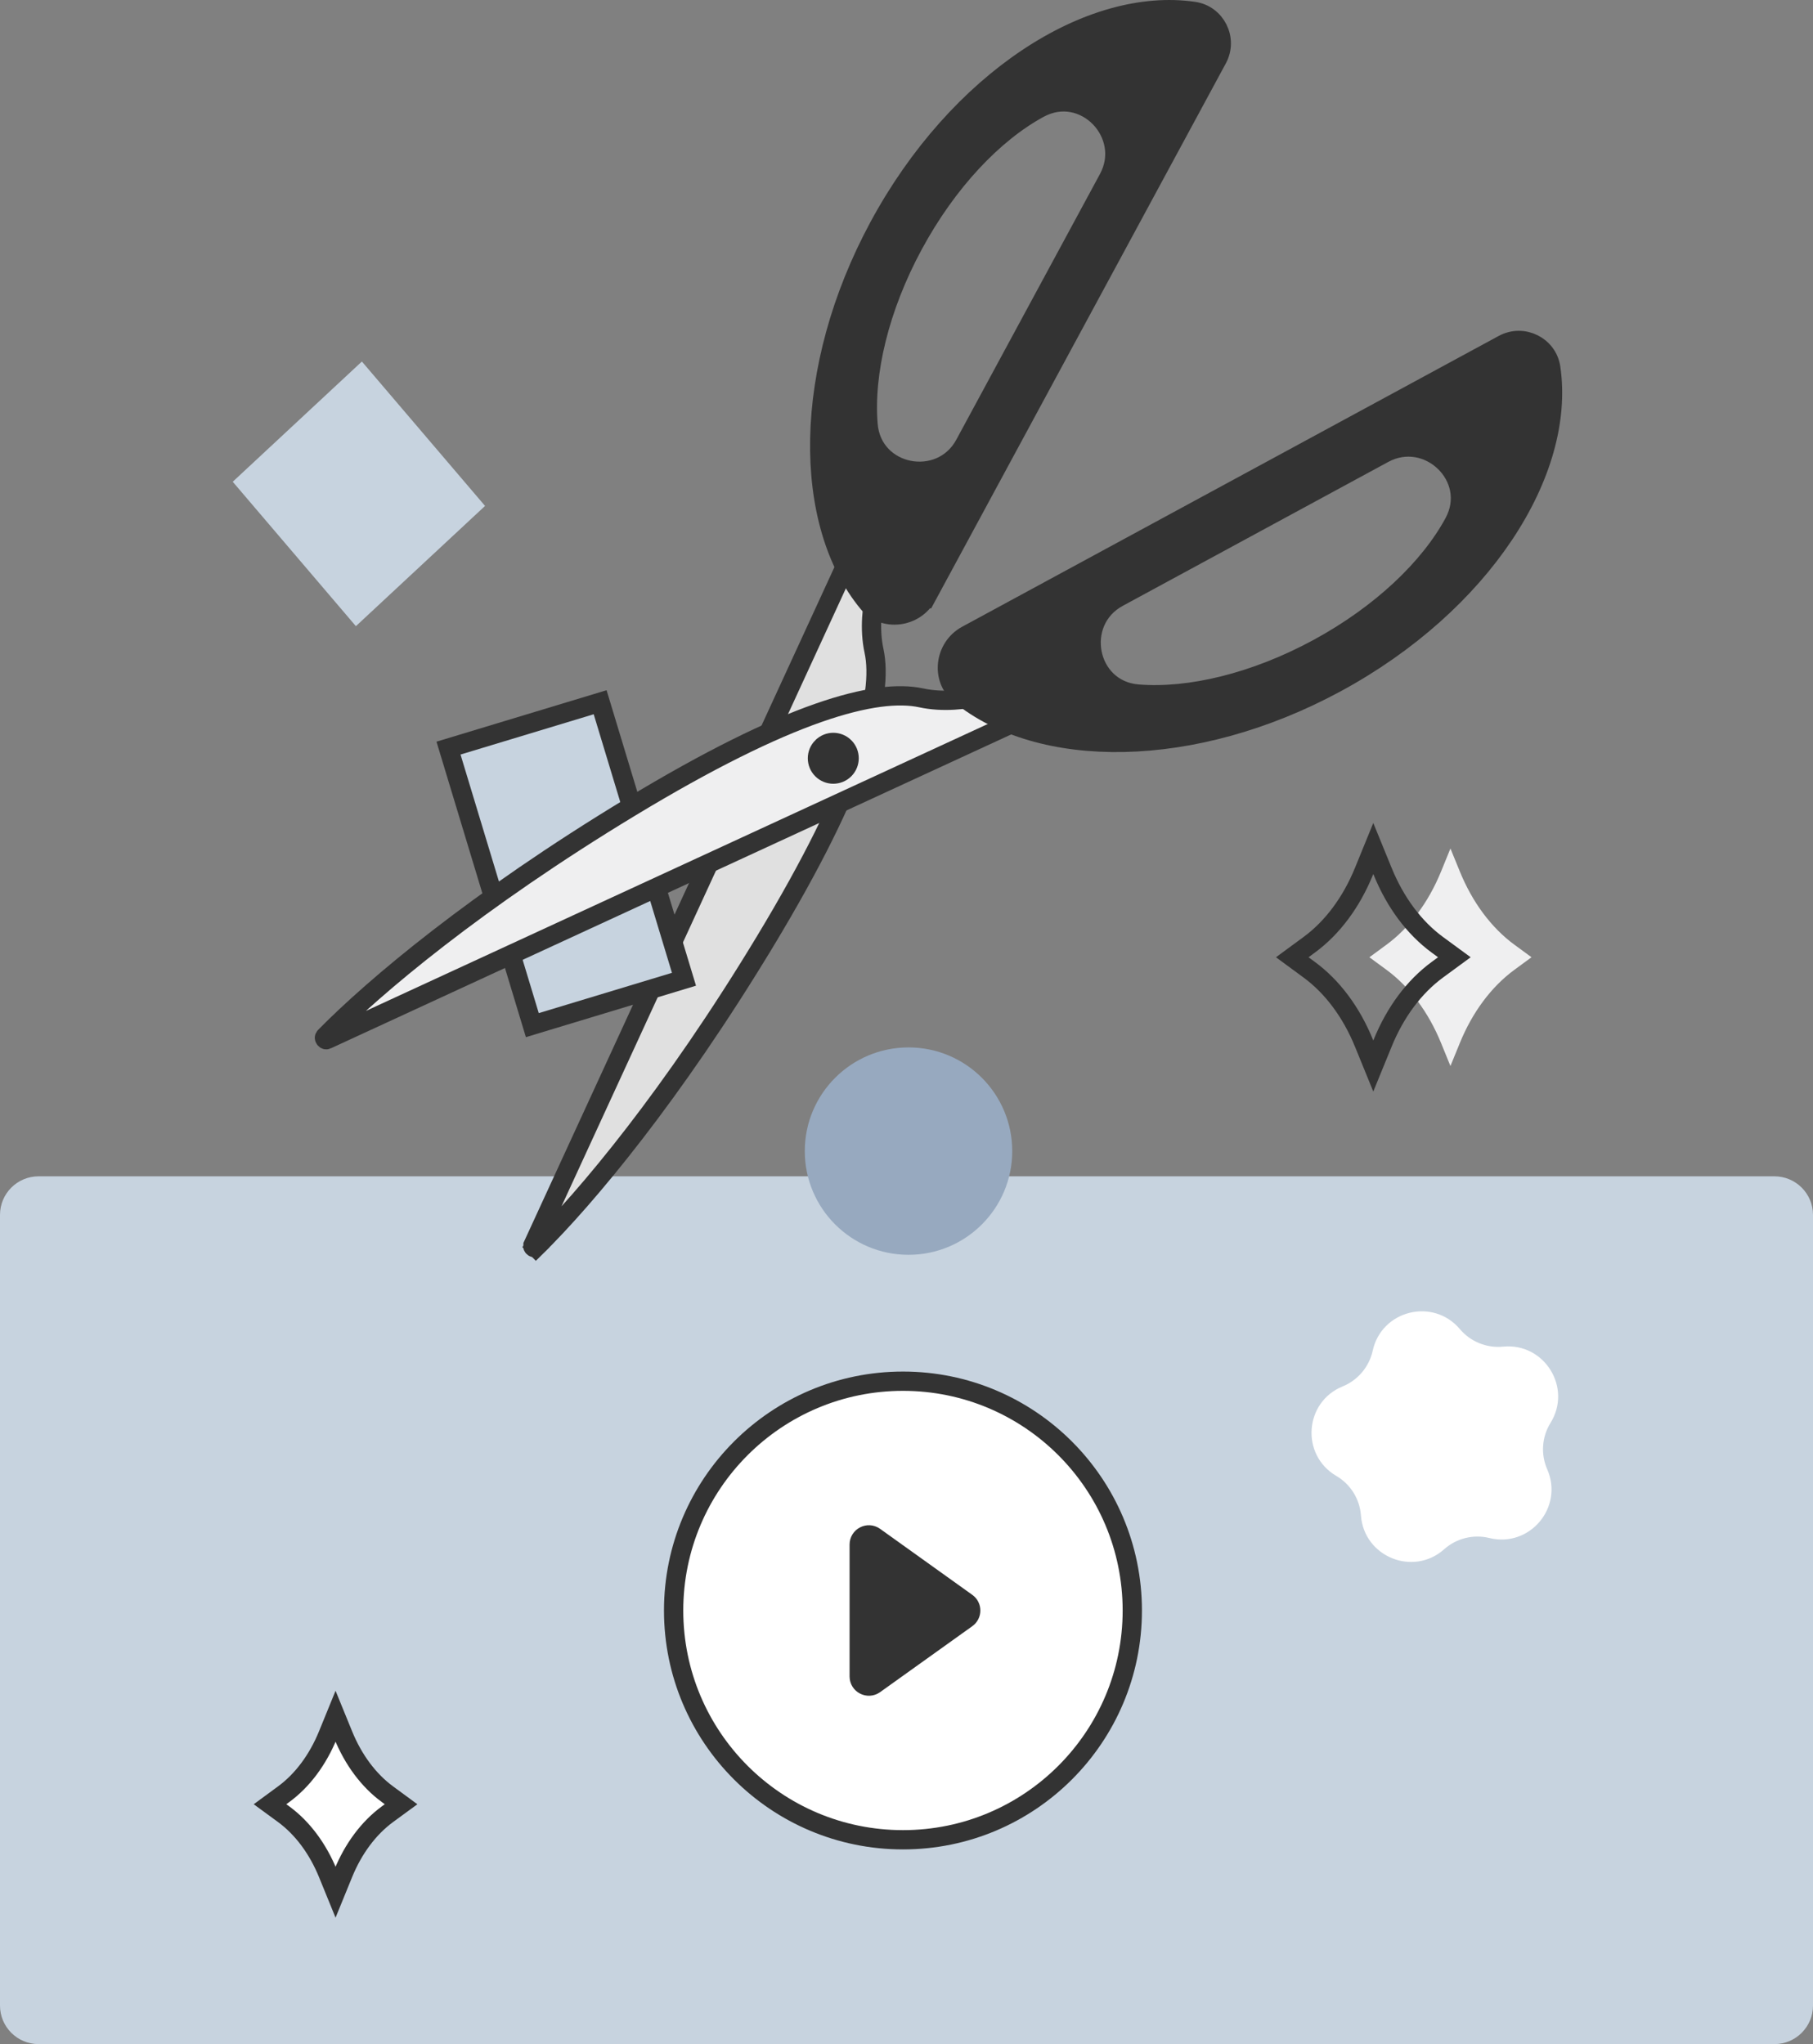 <?xml version="1.0" encoding="UTF-8" standalone="no"?>
<svg
   width="94"
   height="106"
   viewBox="0 0 94 106"
   fill="none"
   version="1.1"
   id="svg27743"
   sodipodi:docname="video.svg"
   inkscape:version="1.1.1 (3bf5ae0d25, 2021-09-20)"
   xmlns:inkscape="http://www.inkscape.org/namespaces/inkscape"
   xmlns:sodipodi="http://sodipodi.sourceforge.net/DTD/sodipodi-0.dtd"
   xmlns="http://www.w3.org/2000/svg"
   xmlns:svg="http://www.w3.org/2000/svg">
  <rect x="0" y="0" width="94" height="106" fill="#808080" stroke="none"/>
  <defs
     id="defs27747" />
  <sodipodi:namedview
     id="namedview27745"
     pagecolor="#ffffff"
     bordercolor="#666666"
     borderopacity="1.0"
     inkscape:pageshadow="2"
     inkscape:pageopacity="0.0"
     inkscape:pagecheckerboard="0"
     showgrid="false"
     inkscape:zoom="7.5849057"
     inkscape:cx="46.935323"
     inkscape:cy="53"
     inkscape:current-layer="svg27743" />
  <path
     d="M0 63C0 61.895 0.895 61 2 61H92C93.105 61 94 61.895 94 63V104C94 105.105 93.105 106 92 106H2C0.895 106 0 105.105 0 104V63Z"
     fill="#C7D3DF"
     id="path27713" />
  <path
     d="M58.707 83.515C58.707 90.082 53.385 95.404 46.818 95.404C40.25 95.404 34.926 90.082 34.926 83.515C34.926 76.947 40.25 71.624 46.818 71.624C53.385 71.624 58.707 76.947 58.707 83.515Z"
     fill="white"
     stroke="#333333"
     stroke-miterlimit="10"
     id="path27715" />
  <path
     d="M50.12 83.109L45.34 79.687C45.01 79.45 44.549 79.687 44.549 80.094V86.935C44.549 87.342 45.009 87.578 45.34 87.342L50.12 83.922C50.399 83.723 50.399 83.308 50.12 83.109Z"
     fill="#333333"
     stroke="#333333"
     id="path27717" />
  <path
     d="M75.202 44L75.685 45.182C76.338 46.791 77.324 48.114 78.523 48.993L79.405 49.64L78.523 50.287C77.324 51.166 76.338 52.489 75.685 54.098L75.202 55.28L74.72 54.098C74.065 52.489 73.079 51.166 71.88 50.287L71 49.64L71.88 48.993C73.079 48.114 74.065 46.791 74.72 45.182L75.202 44Z"
     fill="#EFEFF0"
     id="path27719" />
  <path
     d="M71.202 44L71.685 45.182C72.338 46.791 73.324 48.114 74.523 48.993L75.405 49.64L74.523 50.287C73.324 51.166 72.338 52.489 71.685 54.098L71.202 55.28L70.72 54.098C70.065 52.489 69.079 51.166 67.88 50.287L67 49.64L67.88 48.993C69.079 48.114 70.065 46.791 70.72 45.182L71.202 44Z"
     stroke="#333333"
     stroke-miterlimit="10"
     id="path27721" />
  <path
     d="M17.398 89L17.788 89.956C18.317 91.258 19.115 92.326 20.082 93.037L20.795 93.561L20.082 94.083C19.115 94.795 18.317 95.862 17.788 97.164L17.398 98.12L17.008 97.164C16.478 95.862 15.681 94.795 14.713 94.083L14 93.561L14.713 93.037C15.681 92.326 16.478 91.258 17.008 89.956L17.398 89Z"
     fill="white"
     stroke="#333333"
     stroke-miterlimit="10"
     id="path27723" />
  <path
     d="M25.149 26.236L18.452 32.471L12.067 24.982L18.763 18.747L25.149 26.236Z"
     fill="#C7D3DF"
     id="path27725" />
  <path
     d="M39.666 48.821C42.128 44.744 43.676 41.559 44.539 39.089C45.405 36.609 45.564 34.901 45.315 33.75L45.315 33.75C45.068 32.604 45.218 31.428 45.416 30.562C45.515 30.129 45.629 29.763 45.718 29.503L44.156 28.664L27.637 64.566C27.637 64.566 27.637 64.567 27.637 64.567C27.619 64.606 27.624 64.625 27.627 64.633C27.631 64.648 27.643 64.668 27.668 64.685C27.692 64.703 27.715 64.707 27.73 64.707C27.737 64.706 27.756 64.705 27.787 64.674L28.138 65.031L27.787 64.675C30.394 62.108 34.841 56.807 39.666 48.821ZM39.666 48.821L40.094 49.079L39.666 48.821Z"
     fill="#E0E0E0"
     stroke="#333333"
     id="path27727" />
  <path
     d="M35.463 50.781L27.6 53.16L23.254 38.794L31.116 36.415L35.463 50.781Z"
     fill="#C7D3DF"
     stroke="#333333"
     stroke-miterlimit="10"
     id="path27729" />
  <path
     d="M45.007 22.021L45.007 22.021C44.786 19.347 45.585 15.96 47.354 12.69C49.122 9.419 51.518 6.896 53.876 5.616C56.219 4.344 58.717 6.955 57.472 9.258L50.024 23.035C50.024 23.035 50.024 23.035 50.024 23.035C48.78 25.338 45.227 24.675 45.007 22.021ZM63.117 3.049L63.117 3.049C63.672 2.025 63.04 0.757 61.899 0.591C59.219 0.202 56.173 1.075 53.264 3.021C50.359 4.964 47.623 7.955 45.582 11.73C43.578 15.438 42.573 19.291 42.504 22.738C42.435 26.19 43.305 29.197 45.004 31.26C45.814 32.242 47.436 32.056 48.07 30.883L48.51 31.121L48.07 30.883L63.117 3.049Z"
     fill="#333333"
     stroke="#333333"
     id="path27731" />
  <path
     d="M16.959 53.902L52.844 37.343L52.004 35.781C51.744 35.871 51.378 35.985 50.945 36.085C50.079 36.284 48.904 36.435 47.758 36.188C46.607 35.941 44.899 36.102 42.42 36.971C39.95 37.837 36.767 39.388 32.692 41.855C24.712 46.689 19.418 51.143 16.853 53.753C16.823 53.784 16.822 53.803 16.821 53.81C16.821 53.825 16.825 53.848 16.843 53.872C16.86 53.897 16.88 53.909 16.894 53.913C16.901 53.916 16.92 53.921 16.959 53.903L16.959 53.902Z"
     fill="#EFEFF0"
     stroke="#333333"
     id="path27733" />
  <path
     d="M68.322 33.635L68.322 33.635C65.054 35.405 61.669 36.209 58.995 35.992C56.338 35.776 55.674 32.222 57.975 30.977L71.742 23.513C74.041 22.266 76.659 24.759 75.388 27.103C74.111 29.465 71.59 31.863 68.322 33.635ZM80.403 19.076L80.403 19.075C80.237 17.935 78.968 17.304 77.943 17.86L77.943 17.86L50.128 32.938C50.128 32.938 50.127 32.938 50.127 32.938C48.956 33.573 48.773 35.196 49.756 36.004L49.756 36.004C51.821 37.702 54.828 38.569 58.279 38.496C61.725 38.423 65.577 37.413 69.282 35.404L69.282 35.404C73.056 33.359 76.045 30.621 77.984 27.714C79.927 24.803 80.796 21.756 80.403 19.076Z"
     fill="#333333"
     stroke="#333333"
     id="path27735" />
  <path
     d="M43.784 39.902L43.785 39.901C44.105 39.581 44.105 39.06 43.785 38.74C43.464 38.419 42.943 38.42 42.625 38.741L42.625 38.741L42.623 38.742C42.302 39.062 42.302 39.582 42.623 39.902L42.624 39.903C42.944 40.223 43.465 40.222 43.784 39.902Z"
     fill="#333333"
     stroke="#333333"
     id="path27737" />
  <path
     d="M52.482 59.693C52.482 62.663 50.074 65.07 47.105 65.07C44.134 65.07 41.726 62.663 41.726 59.693C41.726 56.722 44.134 54.315 47.105 54.315C50.074 54.315 52.482 56.722 52.482 59.693Z"
     fill="#97A9BF"
     id="path27739" />
  <path
     d="M77.93 69.832C80.071 69.619 81.526 71.956 80.392 73.784C79.941 74.51 79.876 75.41 80.22 76.193C81.083 78.165 79.312 80.27 77.222 79.756C76.393 79.552 75.516 79.769 74.877 80.338C73.27 81.767 70.721 80.734 70.562 78.587C70.5 77.735 70.022 76.968 69.286 76.537C67.427 75.449 67.623 72.704 69.616 71.893C70.406 71.568 70.988 70.879 71.171 70.044C71.63 67.941 74.303 67.279 75.691 68.922C76.242 69.575 77.081 69.916 77.93 69.832Z"
     fill="white"
     id="path27741" />
</svg>
